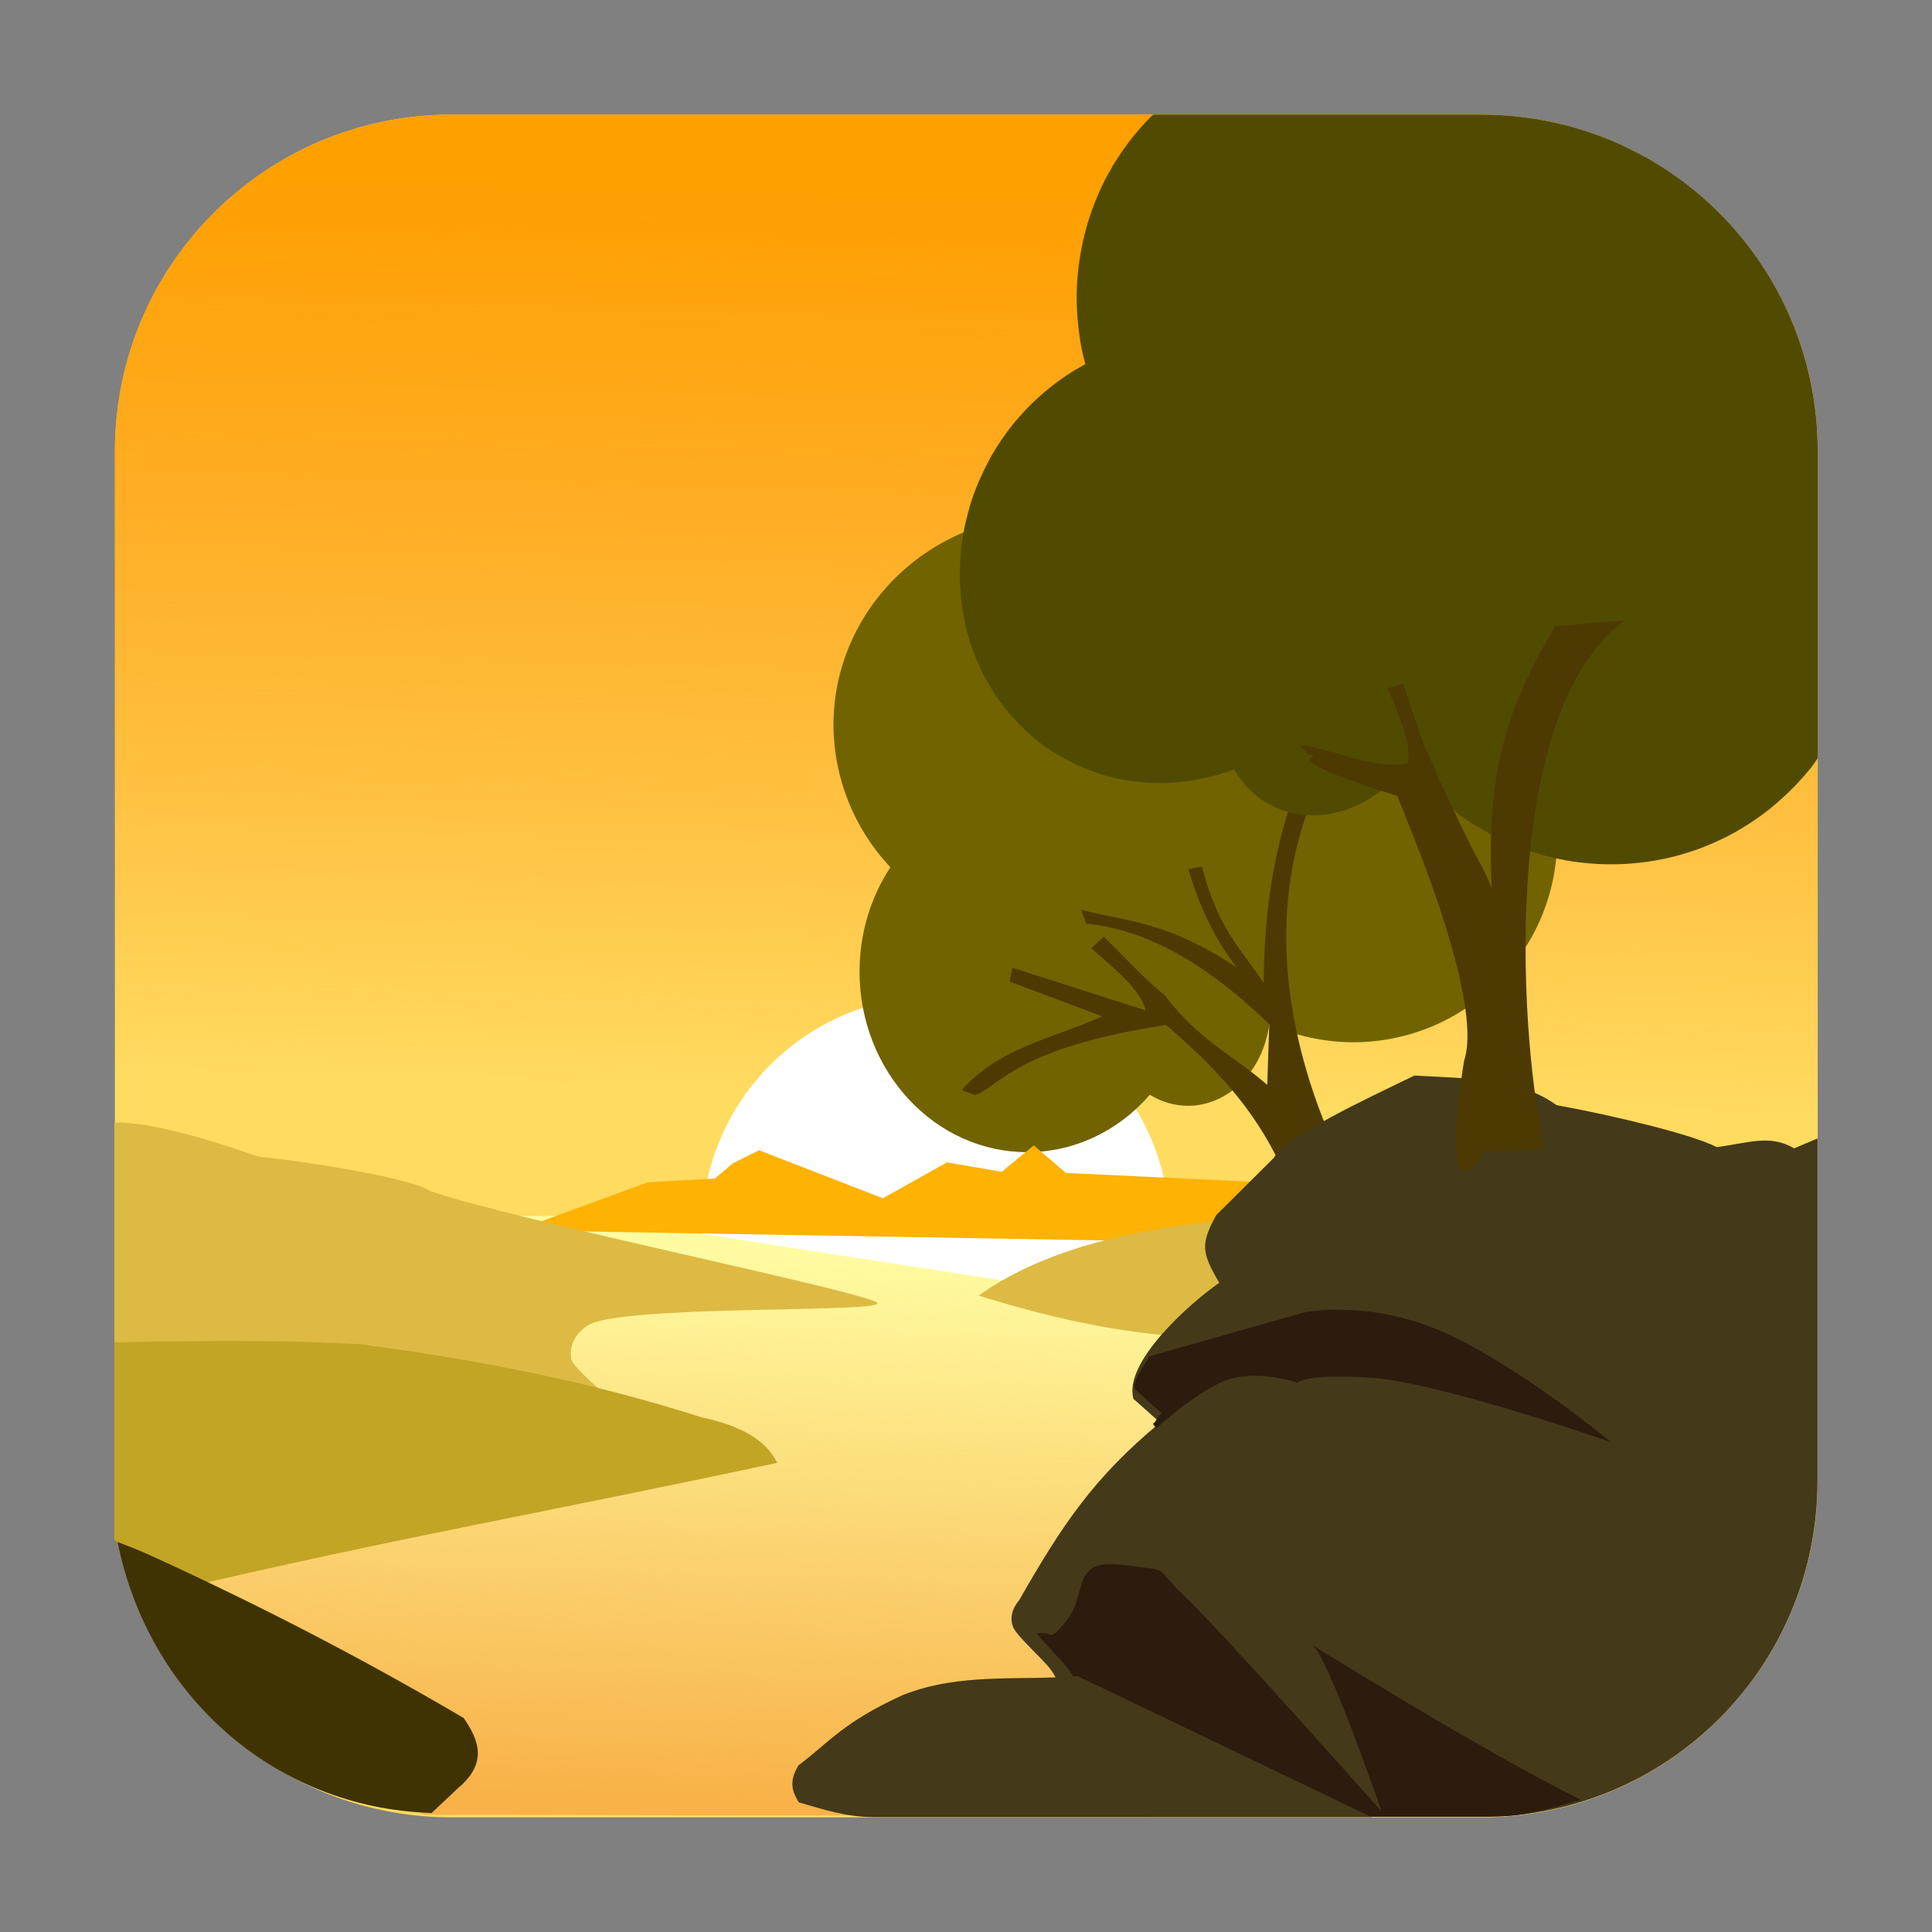 <?xml version="1.0" encoding="UTF-8"?>
<svg xmlns="http://www.w3.org/2000/svg" xmlns:xlink="http://www.w3.org/1999/xlink" width="48pt" height="48pt" viewBox="0 0 48 48" version="1.1">
<rect x="0" y="0" width="48" height="48" fill="#808080" stroke="none"/>
<defs>
<linearGradient id="linear0" gradientUnits="userSpaceOnUse" x1="18.034" y1="-8.271" x2="17.635" y2="6.681" gradientTransform="matrix(1.5,0,0,1.5,-2.231,17.186)">
<stop offset="0" style="stop-color:rgb(100%,62.745%,0.392%);stop-opacity:1;"/>
<stop offset="1" style="stop-color:rgb(100%,49.804%,0.392%);stop-opacity:0;"/>
</linearGradient>
<linearGradient id="linear1" gradientUnits="userSpaceOnUse" x1="14.17" y1="35.254" x2="14.448" y2="26.194" gradientTransform="matrix(1.5,0,0,1.5,-0.569,-8.098)">
<stop offset="0" style="stop-color:rgb(97.255%,69.804%,28.627%);stop-opacity:1;"/>
<stop offset="1" style="stop-color:rgb(97.255%,69.804%,28.627%);stop-opacity:0;"/>
</linearGradient>
</defs>
<g id="surface1">
<path style=" stroke:none;fill-rule:evenodd;fill:rgb(100%,85.882%,37.647%);fill-opacity:1;" d="M 11.219 2.848 L 36.797 2.848 C 41.418 2.848 45.16 6.594 45.16 11.207 L 45.16 36.793 C 45.16 41.406 41.418 45.152 36.797 45.152 L 11.219 45.152 C 6.598 45.152 2.855 41.406 2.855 36.793 L 2.855 11.207 C 2.855 6.594 6.598 2.848 11.219 2.848 Z M 11.219 2.848 "/>
<path style=" stroke:none;fill-rule:evenodd;fill:url(#linear0);" d="M 11.219 2.848 L 36.797 2.848 C 41.418 2.848 45.16 6.594 45.16 11.207 L 45.16 36.793 C 45.16 41.406 41.418 45.152 36.797 45.152 L 11.219 45.152 C 6.598 45.152 2.855 41.406 2.855 36.793 L 2.855 11.207 C 2.855 6.594 6.598 2.848 11.219 2.848 Z M 11.219 2.848 "/>
<path style=" stroke:none;fill-rule:nonzero;fill:rgb(100%,100%,100%);fill-opacity:1;" d="M 29.062 30.562 C 29.062 33.77 26.457 36.375 23.25 36.375 C 20.043 36.375 17.438 33.77 17.438 30.562 C 17.438 27.355 20.043 24.75 23.25 24.75 C 26.457 24.75 29.062 27.355 29.062 30.562 Z M 29.062 30.562 "/>
<path style=" stroke:none;fill-rule:nonzero;fill:rgb(44.314%,38.824%,0%);fill-opacity:1;" d="M 26.031 12.809 C 23.094 12.809 20.707 15.141 20.707 18.02 C 20.715 19.328 21.215 20.582 22.121 21.547 C 21.625 22.301 21.355 23.207 21.355 24.137 C 21.355 26.613 23.223 28.629 25.527 28.625 C 26.676 28.625 27.781 28.109 28.566 27.199 C 28.859 27.379 29.188 27.473 29.516 27.473 C 30.52 27.473 31.379 26.613 31.535 25.449 C 32.191 25.738 32.902 25.891 33.613 25.895 C 36.418 25.895 38.688 23.625 38.688 20.824 C 38.688 18.027 36.418 15.754 33.613 15.754 C 32.73 15.754 31.859 15.996 31.094 16.438 C 30.391 14.277 28.344 12.812 26.031 12.809 Z M 26.031 12.809 "/>
<path style=" stroke:none;fill-rule:nonzero;fill:rgb(30.196%,22.745%,0.784%);fill-opacity:1;" d="M 31.988 29.738 C 31.953 29.578 31.684 28.684 31.684 28.684 C 30.98 27.316 30 26.348 28.969 25.465 C 25.168 26.047 24.824 27.02 24.219 27.207 L 23.895 27.082 C 24.816 26.027 26.188 25.793 27.387 25.25 L 25.082 24.387 L 25.156 24.043 L 28.465 25.105 C 28.34 24.59 27.699 24.074 27.113 23.559 L 27.422 23.27 C 27.926 23.766 28.469 24.359 28.934 24.723 C 29.781 25.844 30.637 26.215 31.484 26.953 L 31.535 25.449 C 29.812 23.777 28.332 23.082 26.988 22.949 L 26.863 22.605 C 28.035 22.902 29.02 22.895 30.73 24.043 C 30.238 23.402 29.824 22.621 29.527 21.598 L 29.863 21.527 C 30.254 23.09 30.875 23.621 31.395 24.422 C 31.418 21.871 31.871 20.441 32.363 19.121 L 32.762 19.48 C 31.078 23.16 32.402 26.969 33.391 28.988 Z M 31.988 29.738 "/>
<path style=" stroke:none;fill-rule:evenodd;fill:rgb(100%,98.431%,62.745%);fill-opacity:1;" d="M 31.707 45.125 L 37.16 33.941 L 27.141 32.16 L 17.02 30.59 L 17.125 30.23 L 12.422 30.203 L 20.629 32.109 L 12.75 32.922 L 12.191 34.551 L 18.551 36.129 L 4.41 39.484 L 7.152 43.016 C 7.324 43.027 10.387 45.09 10.562 45.09 Z M 31.707 45.125 "/>
<path style=" stroke:none;fill-rule:evenodd;fill:url(#linear1);" d="M 31.707 45.125 L 37.16 33.941 L 27.141 32.16 L 17.02 30.59 L 17.125 30.23 L 12.422 30.203 L 20.629 32.109 L 12.75 32.922 L 12.191 34.551 L 18.551 36.129 L 4.41 39.484 L 7.152 43.016 C 7.324 43.027 10.387 45.09 10.562 45.09 Z M 31.707 45.125 "/>
<path style=" stroke:none;fill-rule:nonzero;fill:rgb(99.608%,69.804%,0.784%);fill-opacity:1;" d="M 12.84 30.566 L 31.871 30.895 L 31.824 29.395 L 26.48 29.141 L 25.684 28.457 L 24.887 29.113 L 23.527 28.879 L 21.934 29.77 L 18.859 28.578 L 18.203 28.906 L 17.762 29.281 L 16.094 29.375 Z M 12.84 30.566 "/>
<path style=" stroke:none;fill-rule:evenodd;fill:rgb(86.275%,72.941%,26.667%);fill-opacity:1;" d="M 13.594 34.238 L 15.16 34.738 C 15.16 34.738 14.234 34 14.191 33.754 C 14.156 33.512 14.207 33.199 14.59 32.938 C 15.348 32.41 21.859 32.621 21.801 32.379 C 21.75 32.141 12.785 30.324 10.684 29.59 C 10.301 29.301 7.98 28.902 6.406 28.734 C 5.629 28.453 3.762 27.848 2.84 27.891 L 2.84 33.344 C 4.668 33.324 6.344 33.277 8.984 33.395 C 10.52 33.582 12.059 33.973 13.594 34.238 Z M 13.594 34.238 "/>
<path style=" stroke:none;fill-rule:evenodd;fill:rgb(76.078%,64.706%,14.51%);fill-opacity:1;" d="M 4.41 39.484 C 9.855 38.207 13.715 37.543 19.309 36.344 C 19.141 36.02 18.797 35.504 17.438 35.215 C 14.512 34.285 11.91 33.801 8.984 33.395 C 6.484 33.266 4.566 33.324 2.84 33.344 L 2.84 38.254 Z M 4.41 39.484 "/>
<path style=" stroke:none;fill-rule:evenodd;fill:rgb(24.706%,20%,1.176%);fill-opacity:1;" d="M 10.723 45.043 L 11.371 44.434 C 11.746 44.121 11.879 43.824 11.871 43.535 C 11.863 43.246 11.715 42.965 11.52 42.684 C 8.844 41.109 6.234 39.781 3.66 38.609 C 3.41 38.496 3.172 38.41 2.922 38.309 C 3.668 42.066 6.77 44.922 10.723 45.043 Z M 10.723 45.043 "/>
<path style=" stroke:none;fill-rule:nonzero;fill:rgb(86.275%,72.941%,26.667%);fill-opacity:1;" d="M 24.316 32.188 C 26.785 32.965 29.348 33.449 32.156 33.176 L 34.637 30.191 C 29.297 30.078 26.16 30.863 24.316 32.188 Z M 24.316 32.188 "/>
<path style=" stroke:none;fill-rule:evenodd;fill:rgb(26.667%,22.353%,9.804%);fill-opacity:1;" d="M 45.156 28.285 L 44.574 28.531 C 43.973 28.172 43.426 28.402 42.652 28.5 C 42.062 28.191 40.113 27.719 38.672 27.457 C 37.719 26.766 36.406 26.797 35.141 26.723 C 33.984 27.281 31.965 28.219 31.645 28.77 L 30.215 30.191 C 29.828 30.91 29.848 31.113 30.293 31.871 C 29.906 32.137 29.312 32.637 28.844 33.176 C 28.375 33.719 28.035 34.301 28.16 34.754 L 28.824 35.344 C 27.176 36.707 26.387 37.887 25.316 39.766 C 25.316 39.766 25.027 40.062 25.172 40.426 C 25.262 40.652 25.918 41.223 26.105 41.48 C 26.379 41.855 26.215 41.906 26.375 42.156 L 28.473 45.141 L 36.793 45.141 C 41.426 45.141 45.156 41.418 45.156 36.781 Z M 45.156 28.285 "/>
<path style=" stroke:none;fill-rule:evenodd;fill:rgb(17.255%,10.98%,5.098%);fill-opacity:1;" d="M 39.281 44.715 C 36.941 43.578 32.254 40.656 32.594 40.863 C 32.98 41.094 34.324 45.004 34.324 45.004 C 34.324 45.004 30.309 40.48 29.441 39.668 C 28.578 38.855 29.215 39.059 27.895 38.879 C 27.234 38.793 27.02 38.973 26.902 39.266 C 26.785 39.559 26.762 39.957 26.469 40.301 C 26.176 40.645 26.176 40.645 25.988 40.582 C 25.965 40.574 25.785 40.578 25.75 40.566 C 25.949 40.832 26.379 41.246 26.543 41.465 C 26.816 41.84 26.652 41.891 26.809 42.137 L 28.77 44.934 L 28.965 45.125 L 37.23 45.125 C 37.957 45.125 38.609 44.891 39.281 44.715 Z M 39.281 44.715 "/>
<path style=" stroke:none;fill-rule:evenodd;fill:rgb(17.255%,10.98%,5.098%);fill-opacity:1;" d="M 28.645 35.379 L 28.73 35.488 C 28.73 35.488 29.668 34.609 30.438 34.301 C 31.215 34 32.238 34.355 32.238 34.355 C 32.238 34.355 32.379 34.121 34.066 34.23 C 35.762 34.34 40.02 35.828 40.02 35.828 C 40.02 35.828 37.809 33.98 35.902 33.113 C 34.949 32.688 34.074 32.559 33.426 32.543 C 32.785 32.52 32.379 32.613 32.379 32.613 L 28.551 33.699 C 28.41 33.98 28.129 34.285 28.199 34.52 L 28.859 35.109 C 28.762 35.191 28.738 35.297 28.645 35.379 Z M 28.645 35.379 "/>
<path style=" stroke:none;fill-rule:nonzero;fill:rgb(26.667%,22.353%,9.804%);fill-opacity:1;" d="M 19.844 44.777 C 20.438 44.953 21.035 45.145 21.688 45.145 L 34.078 45.145 L 26.77 41.641 C 25.328 41.766 23.887 41.543 22.438 42.109 C 20.949 42.785 20.594 43.293 19.84 43.859 C 19.578 44.281 19.699 44.531 19.844 44.777 Z M 19.844 44.777 "/>
<path style=" stroke:none;fill-rule:evenodd;fill:rgb(31.765%,29.412%,0.392%);fill-opacity:1;" d="M 28.652 2.848 C 28.625 2.871 28.598 2.895 28.574 2.918 C 28.422 3.074 28.277 3.238 28.141 3.406 C 28.004 3.578 27.879 3.754 27.762 3.938 C 27.676 4.062 27.598 4.199 27.527 4.332 C 27.422 4.52 27.328 4.719 27.246 4.922 C 27.16 5.121 27.09 5.324 27.027 5.531 C 26.965 5.738 26.91 5.953 26.871 6.168 C 26.828 6.379 26.797 6.594 26.777 6.812 C 26.754 7.031 26.75 7.25 26.75 7.465 C 26.754 7.688 26.766 7.906 26.793 8.121 C 26.816 8.34 26.848 8.559 26.895 8.77 C 26.918 8.863 26.938 8.953 26.965 9.047 C 26.801 9.137 26.641 9.23 26.488 9.332 C 26.34 9.434 26.188 9.543 26.047 9.66 C 25.902 9.777 25.766 9.902 25.629 10.031 C 25.5 10.16 25.371 10.301 25.25 10.441 C 25.129 10.582 25.016 10.734 24.91 10.887 C 24.801 11.043 24.703 11.203 24.609 11.363 C 24.598 11.387 24.59 11.41 24.574 11.434 C 24.484 11.598 24.406 11.766 24.328 11.938 C 24.254 12.109 24.188 12.285 24.129 12.465 C 24.074 12.641 24.027 12.824 23.984 13.004 C 23.941 13.184 23.91 13.371 23.891 13.551 C 23.871 13.734 23.855 13.922 23.848 14.105 C 23.844 14.285 23.844 14.473 23.859 14.656 C 23.871 14.84 23.891 15.02 23.922 15.199 C 23.953 15.379 23.988 15.559 24.035 15.73 C 24.082 15.906 24.141 16.078 24.203 16.246 C 24.266 16.41 24.34 16.574 24.418 16.734 C 24.5 16.891 24.59 17.047 24.684 17.199 C 24.777 17.344 24.879 17.484 24.996 17.625 C 25.105 17.762 25.219 17.891 25.344 18.016 C 25.465 18.141 25.594 18.254 25.73 18.371 C 25.863 18.48 26.004 18.578 26.152 18.676 C 26.254 18.738 26.359 18.801 26.469 18.863 C 26.621 18.941 26.777 19.02 26.938 19.082 C 27.098 19.152 27.266 19.207 27.434 19.262 C 27.598 19.309 27.77 19.348 27.941 19.379 C 28.113 19.406 28.293 19.434 28.465 19.441 C 28.641 19.453 28.816 19.457 28.996 19.453 C 29.172 19.441 29.348 19.426 29.527 19.406 C 29.703 19.379 29.879 19.344 30.051 19.301 C 30.23 19.262 30.402 19.207 30.574 19.152 C 30.598 19.141 30.629 19.125 30.66 19.113 C 30.707 19.191 30.754 19.266 30.809 19.34 C 30.859 19.406 30.91 19.473 30.973 19.543 C 31.031 19.605 31.094 19.668 31.156 19.719 C 31.219 19.777 31.285 19.828 31.359 19.879 C 31.418 19.918 31.473 19.953 31.535 19.988 C 31.613 20.027 31.691 20.062 31.77 20.094 C 31.848 20.129 31.934 20.156 32.016 20.176 C 32.098 20.199 32.184 20.219 32.27 20.23 C 32.355 20.246 32.441 20.25 32.531 20.254 C 32.621 20.262 32.707 20.254 32.797 20.25 C 32.887 20.246 32.973 20.234 33.062 20.215 C 33.152 20.199 33.238 20.176 33.328 20.156 C 33.418 20.129 33.504 20.098 33.594 20.062 C 33.676 20.027 33.766 19.988 33.848 19.941 C 33.934 19.902 34.016 19.855 34.094 19.801 C 34.176 19.75 34.254 19.691 34.332 19.637 C 34.41 19.574 34.484 19.504 34.559 19.438 C 34.625 19.375 34.699 19.301 34.766 19.23 C 34.828 19.156 34.895 19.078 34.953 18.996 C 34.957 18.984 34.969 18.973 34.973 18.965 C 35.105 19.137 35.238 19.297 35.379 19.453 C 35.527 19.605 35.676 19.754 35.832 19.895 C 35.996 20.031 36.16 20.168 36.328 20.293 C 36.5 20.41 36.684 20.527 36.863 20.629 C 36.906 20.656 36.949 20.676 36.984 20.703 C 37.172 20.801 37.363 20.895 37.559 20.98 C 37.754 21.059 37.953 21.129 38.156 21.191 C 38.359 21.254 38.562 21.309 38.766 21.348 C 38.973 21.391 39.184 21.422 39.395 21.441 C 39.605 21.465 39.816 21.473 40.027 21.473 C 40.238 21.473 40.449 21.465 40.66 21.441 C 40.871 21.422 41.078 21.391 41.285 21.348 C 41.496 21.309 41.703 21.254 41.902 21.191 C 42.105 21.129 42.301 21.059 42.5 20.973 C 42.691 20.891 42.887 20.797 43.066 20.699 C 43.254 20.594 43.434 20.484 43.609 20.363 C 43.781 20.246 43.949 20.121 44.109 19.98 C 44.27 19.844 44.426 19.699 44.574 19.547 C 44.723 19.395 44.863 19.234 44.996 19.074 C 45.051 18.996 45.109 18.918 45.16 18.84 L 45.16 11.215 C 45.16 6.578 41.426 2.848 36.797 2.848 Z M 28.652 2.848 "/>
<path style=" stroke:none;fill-rule:nonzero;fill:rgb(30.196%,22.745%,0.784%);fill-opacity:1;" d="M 36.891 28.605 C 35.676 30.496 36.375 26.355 36.375 26.355 C 36.891 24.797 34.855 20.172 34.719 19.777 C 31.266 18.691 33.094 18.84 32.504 18.75 L 32.285 18.504 C 33.223 18.621 34.062 19.121 34.973 18.965 C 35.082 18.48 34.754 17.777 34.473 17.098 L 34.855 16.984 C 35.078 17.613 35.285 18.332 35.527 18.84 C 36.902 21.906 36.652 21.082 37.062 22.062 C 36.926 19.277 37.379 17.66 38.637 15.559 L 40.379 15.41 C 37.145 17.73 37.797 26.23 38.387 28.547 Z M 36.891 28.605 "/>
</g>
</svg>
